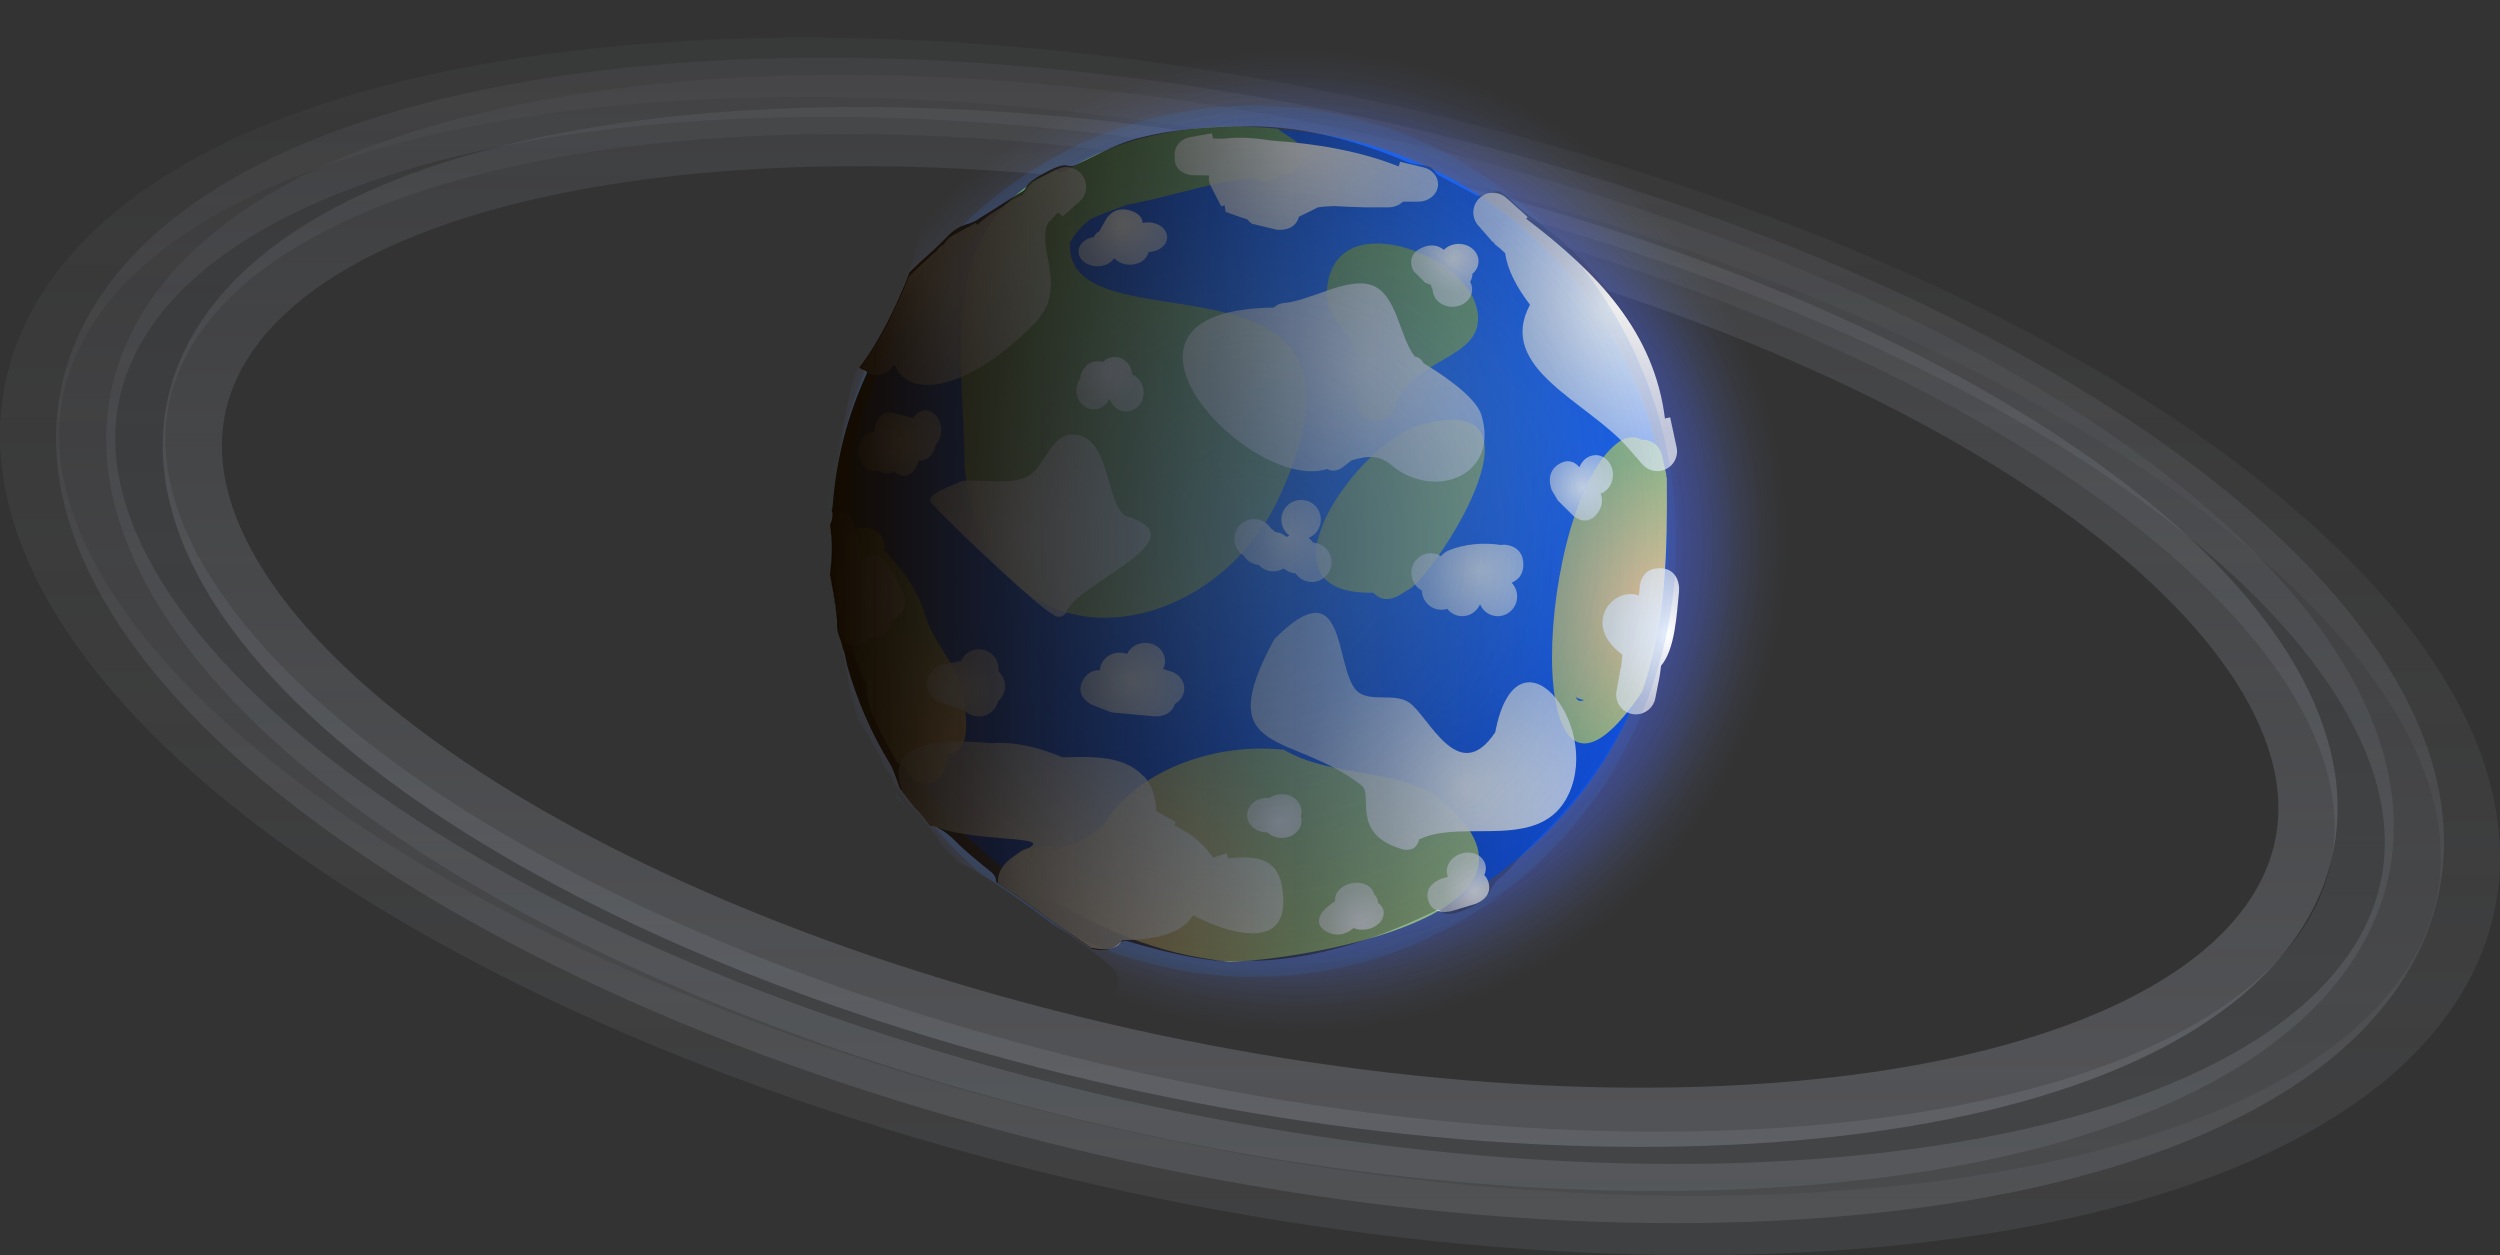 <svg version="1.1" xmlns="http://www.w3.org/2000/svg" xmlns:xlink="http://www.w3.org/1999/xlink" width="31.675" height="15.903" viewBox="0,0,31.675,15.903"><rect x="0" y="0" width="31.675" height="15.903" fill="#333333" stroke="none"/><defs><linearGradient x1="270" y1="174.467" x2="270" y2="187.858" gradientUnits="userSpaceOnUse" id="color-1"><stop offset="0" stop-color="#727982" stop-opacity="0.102"/><stop offset="1" stop-color="#71777f" stop-opacity="0.251"/></linearGradient><linearGradient x1="270.002" y1="174.874" x2="270.002" y2="187.3" gradientUnits="userSpaceOnUse" id="color-2"><stop offset="0" stop-color="#aab1bf" stop-opacity="0.102"/><stop offset="1" stop-color="#b0b3bf" stop-opacity="0.251"/></linearGradient><linearGradient x1="270" y1="174.248" x2="270" y2="188.266" gradientUnits="userSpaceOnUse" id="color-3"><stop offset="0" stop-color="#8d8d99" stop-opacity="0.102"/><stop offset="1" stop-color="#8d9299" stop-opacity="0.251"/></linearGradient><linearGradient x1="270" y1="173.994" x2="270" y2="188.671" gradientUnits="userSpaceOnUse" id="color-4"><stop offset="0" stop-color="#66676b" stop-opacity="0.102"/><stop offset="1" stop-color="#65676b" stop-opacity="0.251"/></linearGradient><radialGradient cx="270.585" cy="180" r="6.221" gradientUnits="userSpaceOnUse" id="color-5"><stop offset="0" stop-color="#7d94ff"/><stop offset="1" stop-color="#7d94ff" stop-opacity="0"/></radialGradient><radialGradient cx="270.585" cy="180" r="6.221" gradientUnits="userSpaceOnUse" id="color-6"><stop offset="0" stop-color="#7d94ff"/><stop offset="1" stop-color="#7d94ff" stop-opacity="0"/></radialGradient><radialGradient cx="270.585" cy="180" r="6.221" gradientUnits="userSpaceOnUse" id="color-7"><stop offset="0" stop-color="#7d94ff"/><stop offset="1" stop-color="#7d94ff" stop-opacity="0"/></radialGradient><radialGradient cx="270.585" cy="180" r="6.221" gradientUnits="userSpaceOnUse" id="color-8"><stop offset="0" stop-color="#7d94ff"/><stop offset="1" stop-color="#7d94ff" stop-opacity="0"/></radialGradient><radialGradient cx="270.592" cy="180.013" r="5.899" gradientUnits="userSpaceOnUse" id="color-9"><stop offset="0" stop-color="#3662ff"/><stop offset="1" stop-color="#3662ff" stop-opacity="0"/></radialGradient><radialGradient cx="270.592" cy="180.013" r="5.899" gradientUnits="userSpaceOnUse" id="color-10"><stop offset="0" stop-color="#3662ff"/><stop offset="1" stop-color="#3662ff" stop-opacity="0"/></radialGradient><radialGradient cx="270.606" cy="180.013" r="5.582" gradientUnits="userSpaceOnUse" id="color-11"><stop offset="0" stop-color="#3644ff"/><stop offset="1" stop-color="#3644ff" stop-opacity="0"/></radialGradient><radialGradient cx="271.436" cy="178.139" r="5.223" gradientUnits="userSpaceOnUse" id="color-12"><stop offset="0" stop-color="#2a78ff"/><stop offset="1" stop-color="#094be6"/></radialGradient><linearGradient x1="268.526" y1="174.745" x2="268.526" y2="180.969" gradientUnits="userSpaceOnUse" id="color-13"><stop offset="0" stop-color="#69a068"/><stop offset="1" stop-color="#9dbe7c"/></linearGradient><linearGradient x1="271.932" y1="176.228" x2="271.932" y2="178.474" gradientUnits="userSpaceOnUse" id="color-14"><stop offset="0" stop-color="#76a86d"/><stop offset="1" stop-color="#87b274"/></linearGradient><radialGradient cx="267.691" cy="184.564" r="2.959" gradientUnits="userSpaceOnUse" id="color-15"><stop offset="0" stop-color="#ffc98c"/><stop offset="1" stop-color="#9dbe7c"/></radialGradient><radialGradient cx="266.234" cy="182.421" r="1.623" gradientUnits="userSpaceOnUse" id="color-16"><stop offset="0" stop-color="#ffc98c"/><stop offset="1" stop-color="#9dbe7c"/></radialGradient><radialGradient cx="275.146" cy="180.879" r="1.94" gradientUnits="userSpaceOnUse" id="color-17"><stop offset="0" stop-color="#ffc98c"/><stop offset="1" stop-color="#9dbe7c"/></radialGradient><radialGradient cx="267.024" cy="179.943" r="1.4" gradientUnits="userSpaceOnUse" id="color-18"><stop offset="0" stop-color="#ffffff"/><stop offset="1" stop-color="#ffffff" stop-opacity="0.678"/></radialGradient><radialGradient cx="272.727" cy="183.105" r="2.062" gradientUnits="userSpaceOnUse" id="color-19"><stop offset="0" stop-color="#ffffff"/><stop offset="1" stop-color="#ffffff" stop-opacity="0.678"/></radialGradient><radialGradient cx="271.402" cy="177.835" r="1.912" gradientUnits="userSpaceOnUse" id="color-20"><stop offset="0" stop-color="#ffffff"/><stop offset="1" stop-color="#ffffff" stop-opacity="0.678"/></radialGradient><radialGradient cx="274.564" cy="177.024" r="1.764" gradientUnits="userSpaceOnUse" id="color-21"><stop offset="0" stop-color="#ffffff"/><stop offset="1" stop-color="#ffffff" stop-opacity="0.678"/></radialGradient><radialGradient cx="265.808" cy="176.645" r="1.453" gradientUnits="userSpaceOnUse" id="color-22"><stop offset="0" stop-color="#ffffff"/><stop offset="1" stop-color="#ffffff" stop-opacity="0.678"/></radialGradient><radialGradient cx="270.591" cy="175.024" r="1.669" gradientUnits="userSpaceOnUse" id="color-23"><stop offset="0" stop-color="#ffffff"/><stop offset="1" stop-color="#ffffff" stop-opacity="0.678"/></radialGradient><radialGradient cx="267.267" cy="184.267" r="2.437" gradientUnits="userSpaceOnUse" id="color-24"><stop offset="0" stop-color="#ffffff"/><stop offset="1" stop-color="#ffffff" stop-opacity="0.678"/></radialGradient><radialGradient cx="267.267" cy="184.267" r="2.437" gradientUnits="userSpaceOnUse" id="color-25"><stop offset="0" stop-color="#ffffff"/><stop offset="1" stop-color="#ffffff" stop-opacity="0.678"/></radialGradient><radialGradient cx="267.267" cy="184.267" r="2.437" gradientUnits="userSpaceOnUse" id="color-26"><stop offset="0" stop-color="#ffffff"/><stop offset="1" stop-color="#ffffff" stop-opacity="0.678"/></radialGradient><radialGradient cx="264.727" cy="180.618" r="0.86" gradientUnits="userSpaceOnUse" id="color-27"><stop offset="0" stop-color="#ffffff"/><stop offset="1" stop-color="#ffffff" stop-opacity="0.678"/></radialGradient><radialGradient cx="270.456" cy="179.943" r="0.615" gradientUnits="userSpaceOnUse" id="color-28"><stop offset="0" stop-color="#ffffff"/><stop offset="1" stop-color="#ffffff" stop-opacity="0.678"/></radialGradient><radialGradient cx="272.889" cy="180.375" r="0.709" gradientUnits="userSpaceOnUse" id="color-29"><stop offset="0" stop-color="#ffffff"/><stop offset="1" stop-color="#ffffff" stop-opacity="0.678"/></radialGradient><radialGradient cx="274.199" cy="179.324" r="0.415" gradientUnits="userSpaceOnUse" id="color-30"><stop offset="0" stop-color="#ffffff"/><stop offset="1" stop-color="#ffffff" stop-opacity="0.678"/></radialGradient><radialGradient cx="268.186" cy="177.862" r="0.426" gradientUnits="userSpaceOnUse" id="color-31"><stop offset="0" stop-color="#ffffff"/><stop offset="1" stop-color="#ffffff" stop-opacity="0.678"/></radialGradient><radialGradient cx="268.375" cy="175.997" r="0.561" gradientUnits="userSpaceOnUse" id="color-32"><stop offset="0" stop-color="#ffffff"/><stop offset="1" stop-color="#ffffff" stop-opacity="0.678"/></radialGradient><radialGradient cx="272.564" cy="176.429" r="0.426" gradientUnits="userSpaceOnUse" id="color-33"><stop offset="0" stop-color="#ffffff"/><stop offset="1" stop-color="#ffffff" stop-opacity="0.678"/></radialGradient><radialGradient cx="265.564" cy="178.756" r="0.52" gradientUnits="userSpaceOnUse" id="color-34"><stop offset="0" stop-color="#ffffff"/><stop offset="1" stop-color="#ffffff" stop-opacity="0.678"/></radialGradient><radialGradient cx="268.508" cy="181.753" r="0.658" gradientUnits="userSpaceOnUse" id="color-35"><stop offset="0" stop-color="#ffffff"/><stop offset="1" stop-color="#ffffff" stop-opacity="0.678"/></radialGradient><radialGradient cx="266.24" cy="181.889" r="0.493" gradientUnits="userSpaceOnUse" id="color-36"><stop offset="0" stop-color="#ffffff"/><stop offset="1" stop-color="#ffffff" stop-opacity="0.678"/></radialGradient><radialGradient cx="270.348" cy="183.564" r="0.345" gradientUnits="userSpaceOnUse" id="color-37"><stop offset="0" stop-color="#ffffff"/><stop offset="1" stop-color="#ffffff" stop-opacity="0.678"/></radialGradient><radialGradient cx="271.375" cy="184.835" r="0.41" gradientUnits="userSpaceOnUse" id="color-38"><stop offset="0" stop-color="#ffffff"/><stop offset="1" stop-color="#ffffff" stop-opacity="0.678"/></radialGradient><radialGradient cx="272.835" cy="184.429" r="0.392" gradientUnits="userSpaceOnUse" id="color-39"><stop offset="0" stop-color="#ffffff"/><stop offset="1" stop-color="#ffffff" stop-opacity="0.678"/></radialGradient><radialGradient cx="275.267" cy="181.186" r="0.926" gradientUnits="userSpaceOnUse" id="color-40"><stop offset="0" stop-color="#ffffff"/><stop offset="1" stop-color="#ffffff" stop-opacity="0.678"/></radialGradient><radialGradient cx="270.045" cy="180" r="5.353" gradientUnits="userSpaceOnUse" id="color-41"><stop offset="0" stop-color="#5b92f1" stop-opacity="0.38"/><stop offset="1" stop-color="#337be0" stop-opacity="0.129"/></radialGradient><radialGradient cx="270.045" cy="180" r="5.482" gradientUnits="userSpaceOnUse" id="color-42"><stop offset="0" stop-color="#3894ff" stop-opacity="0.282"/><stop offset="1" stop-color="#3894ff" stop-opacity="0"/></radialGradient><radialGradient cx="270.045" cy="180" r="5.482" gradientUnits="userSpaceOnUse" id="color-43"><stop offset="0" stop-color="#3894ff" stop-opacity="0.282"/><stop offset="1" stop-color="#3894ff" stop-opacity="0"/></radialGradient><radialGradient cx="270.045" cy="180" r="5.482" gradientUnits="userSpaceOnUse" id="color-44"><stop offset="0" stop-color="#3894ff" stop-opacity="0.282"/><stop offset="1" stop-color="#3894ff" stop-opacity="0"/></radialGradient><radialGradient cx="270.045" cy="180" r="5.482" gradientUnits="userSpaceOnUse" id="color-45"><stop offset="0" stop-color="#3894ff" stop-opacity="0.282"/><stop offset="1" stop-color="#3894ff" stop-opacity="0"/></radialGradient><linearGradient x1="264.695" y1="179.985" x2="275.294" y2="179.985" gradientUnits="userSpaceOnUse" id="color-46"><stop offset="0" stop-color="#130a00"/><stop offset="1" stop-color="#130a00" stop-opacity="0"/></linearGradient></defs><g transform="translate(-254.162,-173.143)"><g data-paper-data="{&quot;isPaintingLayer&quot;:true}" fill-rule="nonzero" stroke-linecap="butt" stroke-linejoin="miter" stroke-miterlimit="10" stroke-dasharray="" stroke-dashoffset="0" style="mix-blend-mode: normal"><path d="M256.316,177.256c1.91,-3.003 9.585,-3.689 17.142,-1.531c7.557,2.157 12.135,6.34 10.225,9.343c-1.91,3.003 -9.585,3.689 -17.142,1.531c-7.557,-2.157 -12.135,-6.34 -10.225,-9.343z" data-paper-data="{&quot;index&quot;:null}" fill="none" stroke="url(#color-1)" stroke-width="0.75"/><path d="M257.007,177.448c1.806,-2.781 9.088,-3.406 16.265,-1.397c7.177,2.009 11.53,5.893 9.724,8.674c-1.806,2.781 -9.088,3.406 -16.265,1.397c-7.177,-2.009 -11.53,-5.893 -9.724,-8.674z" data-paper-data="{&quot;index&quot;:null}" fill="none" stroke="url(#color-2)" stroke-width="0.75"/><path d="M255.702,177.172c1.998,-3.145 10.02,-3.865 17.916,-1.609c7.897,2.256 12.679,6.634 10.68,9.779c-1.998,3.145 -10.02,3.865 -17.916,1.609c-7.897,-2.256 -12.679,-6.634 -10.68,-9.779z" data-paper-data="{&quot;index&quot;:null}" fill="none" stroke="url(#color-3)" stroke-width="0.75"/><path d="M255.014,177.059c2.096,-3.294 10.505,-4.051 18.781,-1.691c8.276,2.36 13.287,6.944 11.19,10.238c-2.096,3.294 -10.505,4.051 -18.781,1.691c-8.276,-2.36 -13.287,-6.944 -11.19,-10.238z" data-paper-data="{&quot;index&quot;:null}" fill="none" stroke="url(#color-4)" stroke-width="0.75"/><g stroke="none" stroke-width="0.5"><path d="M270.585,186.857c-1.654,0 -3.075,-0.712 -4.103,-1.873c0.001,0 0.001,0 0.002,0c0.017,0 0.033,-0.002 0.049,-0.005c0.009,0.005 0.018,0.009 0.028,0.014c0.223,0.267 0.711,0.497 1.115,0.605c0.044,0.041 0.102,0.066 0.167,0.067c0.033,0.099 0.127,0.17 0.237,0.17c0.138,0 0.25,-0.112 0.25,-0.25c0,-0.079 -0.037,-0.15 -0.094,-0.195c-0.007,-0.009 -0.015,-0.019 -0.023,-0.028l-0.011,-0.001c-0.071,-0.078 -0.346,-0.282 -0.655,-0.476c-0.385,-0.29 -0.924,-0.681 -1.224,-0.804c-0.067,-0.071 -0.138,-0.138 -0.201,-0.198c-0.014,-0.013 -0.027,-0.025 -0.04,-0.037c-0.005,-0.012 -0.011,-0.026 -0.019,-0.04c-0.015,-0.047 -0.044,-0.087 -0.081,-0.118c-0.006,-0.007 -0.012,-0.014 -0.018,-0.022c-0.01,-0.017 -0.021,-0.032 -0.034,-0.046c-0.017,-0.024 -0.037,-0.048 -0.059,-0.073c0.024,0.014 -0.042,-0.06 -0.143,-0.167c-0.03,-0.038 -0.059,-0.073 -0.086,-0.107c-0.055,-0.073 -0.105,-0.14 -0.151,-0.2c-0.007,-0.057 -0.033,-0.109 -0.072,-0.148v0l-0.002,-0.002c-0.016,-0.021 -0.031,-0.042 -0.046,-0.062c-0.092,-0.2 -0.215,-0.429 -0.345,-0.61c-0.033,-0.117 -0.063,-0.236 -0.091,-0.356c-0.054,-0.305 -0.085,-0.453 -0.098,-0.496c-0.075,-0.452 -0.114,-0.921 -0.114,-1.401c0,-0.743 0.093,-1.459 0.27,-2.129c0.387,-0.455 0.829,-1.53 0.803,-1.773c0.036,-0.105 0.063,-0.197 0.077,-0.27c1.035,-1.633 2.701,-2.685 4.712,-2.685c3.436,0 6.221,3.07 6.221,6.857c0,3.787 -2.785,6.857 -6.221,6.857z" data-paper-data="{&quot;index&quot;:null}" fill="url(#color-5)"/><path d="" data-paper-data="{&quot;index&quot;:null}" fill="url(#color-6)"/><path d="M265.523,183.196c0.036,0.046 0.072,0.093 0.107,0.137c-0.035,-0.025 -0.072,-0.049 -0.109,-0.07v-0.011c-0,-0.002 -0.001,-0.004 -0.001,-0.006c-0.003,-0.026 -0.01,-0.051 -0.02,-0.074c0.008,0.008 0.015,0.016 0.023,0.024z" data-paper-data="{&quot;index&quot;:null}" fill="url(#color-7)"/><path d="" data-paper-data="{&quot;index&quot;:null}" fill="url(#color-8)"/><path d="M270.592,186.516c-0.96,0 -1.844,-0.253 -2.613,-0.702c0.031,0.013 0.065,0.021 0.1,0.021c0.138,0 0.25,-0.112 0.25,-0.25c0,-0.079 -0.037,-0.15 -0.094,-0.195c-0.007,-0.009 -0.015,-0.019 -0.023,-0.028l-0.011,-0.001c-0.071,-0.078 -0.346,-0.282 -0.655,-0.476c-0.385,-0.29 -0.924,-0.681 -1.224,-0.804c-0.067,-0.071 -0.138,-0.138 -0.201,-0.198c-0.014,-0.013 -0.027,-0.025 -0.04,-0.037c-0.005,-0.012 -0.011,-0.026 -0.019,-0.04c-0.015,-0.047 -0.044,-0.087 -0.081,-0.118c-0.006,-0.007 -0.012,-0.014 -0.018,-0.022c-0.01,-0.017 -0.021,-0.032 -0.034,-0.046c-0.017,-0.024 -0.037,-0.048 -0.059,-0.073c0.022,0.013 -0.034,-0.052 -0.125,-0.149c-0.506,-0.986 -0.789,-2.145 -0.789,-3.386c0,-3.591 2.378,-6.502 5.636,-6.502c3.258,0 5.899,2.911 5.899,6.502c0,3.591 -2.641,6.502 -5.899,6.502z" data-paper-data="{&quot;index&quot;:null}" fill="url(#color-9)"/><path d="M267.927,185.784c-0.106,-0.064 -0.21,-0.131 -0.312,-0.202c0.02,0.006 0.04,0.012 0.06,0.017c0.044,0.041 0.102,0.066 0.167,0.067c0.016,0.048 0.046,0.089 0.085,0.119z" data-paper-data="{&quot;index&quot;:null}" fill="url(#color-10)"/><path d="M270.606,186.167c-0.825,0 -1.594,-0.197 -2.278,-0.551c0.001,-0.01 0.002,-0.02 0.002,-0.03c0,-0.079 -0.037,-0.15 -0.094,-0.195c-0.007,-0.009 -0.015,-0.019 -0.023,-0.028l-0.011,-0.001c-0.071,-0.078 -0.346,-0.282 -0.655,-0.476c-0.26,-0.196 -0.59,-0.437 -0.869,-0.612c-0.916,-1.106 -1.462,-2.606 -1.462,-4.259c0,-3.398 2.308,-6.153 5.391,-6.153c3.083,0 5.582,2.755 5.582,6.153c0,3.398 -2.499,6.153 -5.582,6.153z" data-paper-data="{&quot;index&quot;:null}" fill="url(#color-11)"/></g><path d="M270.061,185.223c-2.885,0 -5.223,-2.339 -5.223,-5.223c0,-2.885 2.339,-5.223 5.223,-5.223c2.885,0 5.223,2.339 5.223,5.223c0,2.885 -2.339,5.223 -5.223,5.223z" data-paper-data="{&quot;index&quot;:null}" fill="url(#color-12)" stroke="none" stroke-width="0.5"/><path d="M270.581,175.285c-0.076,0.076 -0.153,0.087 -0.215,0.074c-0.118,0.151 -0.302,0.059 -0.302,0.059l0.027,-0.004c-0.328,-0.042 -1.083,0.222 -1.65,0.323c-0.149,0.054 -0.302,0.111 -0.459,0.179c-0.104,0.08 -0.194,0.178 -0.263,0.298c-0.09,1.446 4.27,-0.211 2.628,3.277c-0.914,1.873 -3.665,2.212 -3.964,-0.426c0.003,-1.223 -0.347,-2.75 0.789,-3.559c0.025,-0.034 0.058,-0.062 0.096,-0.08l0.281,-0.14l0.022,0.044l-0.001,-0.006c0.03,-0.005 0.061,-0.009 0.092,-0.012c0.762,-0.49 1.786,-0.635 2.683,-0.537l0.235,0.157c0,0 0.177,0.177 0,0.354z" fill="url(#color-13)" stroke="none" stroke-width="0.5"/><path d="M271.543,178.464c-0.189,-0.047 -0.194,-0.204 -0.187,-0.272c-0.089,-0.096 -0.051,-0.236 -0.051,-0.236c0.185,-0.673 -0.417,-0.617 -0.321,-1.221c0.152,-0.964 1.707,-0.375 1.883,0.287c0.175,0.659 -0.728,0.62 -1.011,1.197l-0.01,0.063c0,0 -0.061,0.243 -0.303,0.182z" fill="url(#color-14)" stroke="none" stroke-width="0.5"/><path d="M271.565,180.653c-1.591,0.036 -0.196,-1.903 0.583,-2.123c1.717,-0.487 0.286,1.749 -0.105,2.061l-0.168,0.103c0,0 -0.181,0.109 -0.31,-0.04z" fill="#9dbe7c" stroke="none" stroke-width="0.5"/><path d="M268.123,183.636c0.315,-0.605 1.257,-1.1 2.306,-0.994c0.587,0.352 1.496,0.243 1.956,0.61c1.848,1.472 -1.8,2.069 -2.652,2.076c-0.952,-0.104 -1.564,-0.399 -2.387,-0.856l-0.22,-0.11c-0.085,-0.04 -0.143,-0.126 -0.143,-0.226c0,-0.131 0.1,-0.238 0.228,-0.249l0.283,-0.028l0.006,0.063c0.172,-0.051 0.343,-0.108 0.477,-0.193c0.025,-0.032 0.049,-0.049 0.049,-0.049l0.011,0.007c0.028,-0.022 0.053,-0.045 0.076,-0.07zM268.031,184.273c0.004,0.002 0.008,0.004 0.012,0.006c-0.001,-0.004 -0.002,-0.007 -0.003,-0.011c-0.003,0.002 -0.006,0.003 -0.009,0.004z" fill="url(#color-15)" stroke="none" stroke-width="0.5"/><path d="M264.882,180c0,0 0.079,-0.237 0.316,-0.158c0.175,0.058 0.178,0.202 0.167,0.274c0.011,0.009 0.021,0.019 0.03,0.03l0.17,0.199c0.134,0.161 0.238,0.35 0.307,0.547c0.109,0.415 0.416,0.639 0.493,1.06c0.099,0.543 -0.005,0.756 -0.199,0.747c0.014,0.048 0.011,0.107 -0.024,0.177c-0.005,0.011 -0.011,0.021 -0.017,0.03c-0.035,0.096 -0.127,0.165 -0.235,0.165c-0.112,0 -0.208,-0.074 -0.239,-0.176l-0.005,-0.016l-0.117,-0.079c-0.149,-0.27 -0.417,-0.682 -0.388,-0.99c-0.018,-0.036 -0.037,-0.071 -0.056,-0.103l-0.001,0.001l-0.003,-0.008c-0.006,-0.01 -0.011,-0.019 -0.017,-0.028l0.001,-0.015l-0.006,-0.015l-0.007,0.002l-0.084,-0.252c-0.009,-0.026 -0.015,-0.055 -0.015,-0.085c0,-0.022 0.003,-0.043 0.008,-0.063c-0.147,-0.412 -0.203,-0.854 -0.081,-1.244z" fill="url(#color-16)" stroke="none" stroke-width="0.5"/><path d="M275.281,179.194c0.005,0.94 -0.004,1.812 -0.31,2.708c-1.605,2.407 -1.358,-2.486 -0.271,-3.178c0,0 0.137,-0.086 0.26,-0.009c0.005,-0 0.01,-0 0.016,-0c0.121,0 0.222,0.086 0.245,0.201l0.056,0.252l-0.008,0.002zM274.127,181.975c0.02,0.047 0.054,0.062 0.105,0.037c-0.038,-0.004 -0.074,-0.017 -0.105,-0.037z" fill="url(#color-17)" stroke="none" stroke-width="0.5"/><g stroke="none" stroke-width="0.5"><path d="M267.545,180.951c-0.022,-0.007 -0.039,-0.017 -0.05,-0.028c-0.184,-0.084 -1.568,-1.397 -1.553,-1.443c0.036,-0.117 0.315,-0.194 0.414,-0.245c0.234,-0.018 0.599,0.052 0.814,-0.049c0.222,-0.104 0.296,-0.537 0.58,-0.539c0.503,-0.003 0.413,0.955 0.701,1.042c0.904,0.282 -0.575,0.814 -0.769,1.185l0.001,0.003c0,0 -0.032,0.106 -0.138,0.075z" fill="url(#color-18)"/><path d="M272.141,183.779c-0.001,0.005 -0.002,0.011 -0.004,0.016c-0.043,0.154 -0.197,0.111 -0.197,0.111c-0.678,-0.19 -0.372,-0.69 -0.527,-0.811c-0.888,-0.695 -1.927,-0.345 -1.105,-1.855c0.931,-0.935 0.755,0.373 1.045,0.656c0.157,0.153 0.467,0.02 0.658,0.145c0.251,0.164 0.626,1.086 1.096,0.379c0.271,-1.425 1.347,-0.12 0.932,0.781c-0.347,0.752 -1.344,0.305 -1.897,0.578z" fill="url(#color-19)"/><path d="M270.419,176.984c0.348,-0.029 0.795,-0.325 1.105,-0.233c0.339,0.1 0.361,0.65 0.563,0.909l0.046,0.014c0,0 0.043,0.026 0.069,0.073c0.377,0.228 0.674,0.469 0.73,0.656c0.227,0.765 -0.572,1.067 -1.107,0.661c-0.167,-0.157 -0.318,-0.154 -0.536,-0.09l-0.123,0.095c0,0 -0.096,0.072 -0.187,0.016c-0.981,0.312 -3.179,-2.018 -0.677,-2.045c0.047,-0.05 0.118,-0.056 0.118,-0.056z" fill="url(#color-20)"/><path d="M275.256,178.445l0.067,-0.014l0.08,0.373c0.004,0.018 0.007,0.038 0.007,0.058c0,0.138 -0.112,0.25 -0.25,0.25c-0.076,0 -0.143,-0.033 -0.189,-0.086l-0.188,-0.215c-0.51,-0.583 -1.668,-1.001 -1.236,-1.807c-0.162,-0.213 -0.283,-0.43 -0.315,-0.654c-0.045,-0.044 -0.09,-0.082 -0.134,-0.115l-0.009,-0.027l-0.009,0.008l-0.188,-0.215c-0.039,-0.044 -0.063,-0.102 -0.063,-0.166c0,-0.138 0.112,-0.25 0.25,-0.25c0.065,0 0.124,0.025 0.168,0.065l0.27,0.243l-0.019,0.021c0.925,0.702 1.623,1.444 1.759,2.533z" fill="url(#color-21)"/><path d="M266.018,176.336c0.007,-0.01 0.014,-0.02 0.022,-0.029c0,0 0.032,-0.043 0.087,-0.074c0.024,-0.045 0.061,-0.082 0.106,-0.106l0.293,-0.16l0.015,0.027c0.076,-0.068 0.157,-0.131 0.244,-0.183l0.069,-0.043c0.091,-0.067 0.181,-0.122 0.267,-0.155c0.035,-0.057 0.081,-0.115 0.141,-0.174l0.036,-0.004l-0.007,-0.013l0.266,-0.133c0.035,-0.018 0.074,-0.029 0.116,-0.029c0.138,0 0.25,0.112 0.25,0.25c0,0.076 -0.033,0.143 -0.086,0.189l-0.215,0.188l-0.044,-0.05l-0.028,0.014c-0.035,0.04 -0.072,0.079 -0.109,0.116c-0.16,0.31 0.265,0.822 -0.161,1.262c-0.846,0.873 -1.628,0.986 -1.785,0.525l-0.017,0.026c-0.045,0.069 -0.122,0.115 -0.21,0.115c-0.081,0 -0.154,-0.039 -0.199,-0.099c0.224,-0.289 0.459,-0.762 0.606,-1.145c0.091,-0.094 0.196,-0.191 0.319,-0.3z" fill="url(#color-22)"/><path d="M269.294,175.365c0,0 -0.25,0 -0.25,-0.221c0,-0.009 0,-0.018 0.001,-0.026c-0.001,-0.007 -0.001,-0.014 -0.001,-0.022c0,-0.109 0.089,-0.199 0.206,-0.217l0.266,-0.047l0.014,0.063l0.051,0.004c0.028,0 0.056,0 0.084,0.001c0.2,-0.025 0.395,-0.009 0.609,0.024c0.554,0.038 1.115,0.13 1.609,0.328l0.018,-0.059l0.292,0.07c0.109,0.024 0.189,0.111 0.189,0.214c0,0.122 -0.112,0.221 -0.25,0.221h-0.194c-0.046,0.044 -0.111,0.072 -0.184,0.072h-0.297c-0.129,-0.003 -0.262,-0.008 -0.396,-0.016c-0.064,0.002 -0.134,0.006 -0.208,0.018c-0.011,0.008 -0.023,0.014 -0.035,0.02l-0.199,0.097c-0.048,0.194 -0.278,0.165 -0.278,0.165l-0.318,-0.076c-0.021,-0.016 -0.041,-0.035 -0.059,-0.056c-0.101,-0.031 -0.198,-0.068 -0.273,-0.094l-0.014,-0.085l-0.041,0.016l-0.133,-0.258c-0.016,-0.029 -0.025,-0.061 -0.025,-0.096c0,-0.013 0.001,-0.026 0.004,-0.038c-0.071,-0.003 -0.133,-0.004 -0.186,-0.004z" fill="url(#color-23)"/><path d="M268.655,182.978c0.121,0.13 0.147,0.286 0.159,0.442c0.003,0.002 0.006,0.003 0.008,0.005l0.237,0.133l-0.018,0.041c0.04,0.019 0.077,0.041 0.114,0.067c0.142,0.071 0.273,0.193 0.373,0.339l0.009,0.004l0.166,-0.056l0.018,0.066c0.315,-0.034 0.614,-0.021 0.68,0.338c0.169,0.913 -0.728,0.59 -1.123,0.383c-0.112,0.191 -0.391,0.314 -0.896,0.314c-0.056,0.1 -0.171,0.112 -0.171,0.112c-0.062,0.007 -0.14,0.001 -0.228,-0.016c-0.115,-0.084 -0.259,-0.182 -0.411,-0.277c-0.228,-0.172 -0.51,-0.379 -0.765,-0.545c-0.012,-0.15 0.088,-0.299 0.363,-0.428c0.393,-0.183 -0.704,-0.07 -1.23,-0.309c-0.014,-0.018 -0.029,-0.036 -0.045,-0.054c0.024,0.013 -0.042,-0.06 -0.143,-0.167c-0.03,-0.038 -0.059,-0.073 -0.086,-0.107c-0.027,-0.036 -0.053,-0.07 -0.078,-0.103c-0.256,-0.695 0.679,-0.643 1.129,-0.6c0.28,-0.025 0.595,0.046 0.907,0.178c0.373,-0.009 0.778,-0.028 1.029,0.242z" fill="url(#color-24)"/><path d="" fill="url(#color-25)"/><path d="" fill="url(#color-26)"/><path d="M264.792,181.078c0,-0.042 0.009,-0.081 0.024,-0.115c-0.023,-0.02 -0.041,-0.044 -0.053,-0.062c-0.019,-0.171 -0.058,-0.361 -0.079,-0.47c0.029,-0.205 0.034,-0.429 0.001,-0.632c0.02,-0.036 0.031,-0.077 0.031,-0.12c0,-0.019 -0.002,-0.038 -0.006,-0.055c0.202,-0.074 0.27,0.16 0.27,0.16c0.045,0.159 0.072,0.31 0.091,0.464c0.006,-0.006 0.012,-0.012 0.019,-0.018c0.174,-0.15 0.304,0.05 0.304,0.05l0.081,0.126c0.039,0.072 0.078,0.144 0.117,0.216c0,0 0.115,0.212 -0.069,0.344c-0.022,0.016 -0.044,0.027 -0.064,0.034c-0.013,0.124 -0.104,0.22 -0.216,0.22c-0.018,0 -0.035,-0.002 -0.052,-0.007c-0.039,0.069 -0.106,0.115 -0.183,0.115c-0.12,0 -0.217,-0.112 -0.217,-0.25z" fill="url(#color-27)"/><path d="M270.294,180.382c-0.073,0 -0.14,-0.032 -0.185,-0.082c-0.08,-0.007 -0.149,-0.052 -0.19,-0.117c-0.071,-0.044 -0.118,-0.123 -0.118,-0.213c0,-0.138 0.112,-0.25 0.25,-0.25c0.09,0 0.169,0.047 0.213,0.118c0.02,0.012 0.038,0.027 0.054,0.045c0.055,0.005 0.105,0.028 0.144,0.063c0.011,-0.007 0.023,-0.013 0.036,-0.018c-0.061,-0.046 -0.101,-0.119 -0.101,-0.201c0,-0.138 0.112,-0.25 0.25,-0.25c0.138,0 0.25,0.112 0.25,0.25c0,0.105 -0.064,0.194 -0.155,0.231c0.022,0.017 0.042,0.037 0.058,0.06c0.13,0.009 0.233,0.117 0.233,0.249c0,0.138 -0.112,0.25 -0.25,0.25c-0.086,0 -0.161,-0.043 -0.206,-0.109c-0.057,-0.004 -0.109,-0.027 -0.15,-0.063c-0.038,0.023 -0.083,0.037 -0.131,0.037z" fill="url(#color-28)"/><path d="M272.422,180.868c-0.134,0 -0.242,-0.109 -0.245,-0.244c-0.079,-0.042 -0.133,-0.125 -0.133,-0.222c0,-0.138 0.11,-0.25 0.245,-0.25c0.047,0 0.091,0.013 0.128,0.037c0.042,-0.047 0.091,-0.069 0.091,-0.069c0.209,-0.087 0.451,-0.106 0.674,-0.072l0.036,-0.004c0,0 0.245,0 0.245,0.25c0,0.143 -0.081,0.205 -0.149,0.231c0.043,0.045 0.07,0.107 0.07,0.175c0,0.138 -0.11,0.25 -0.245,0.25c-0.101,0 -0.188,-0.062 -0.225,-0.151c-0.038,0.089 -0.124,0.151 -0.225,0.151c-0.077,0 -0.146,-0.036 -0.191,-0.093c-0.023,0.008 -0.049,0.012 -0.074,0.012z" fill="url(#color-29)"/><path d="M274.378,178.909c0.122,0 0.22,0.112 0.22,0.25c0,0.112 -0.065,0.207 -0.155,0.239c0.024,0.065 0.031,0.155 -0.043,0.25c-0.145,0.188 -0.311,0.024 -0.311,0.024c-0.063,-0.063 -0.127,-0.126 -0.19,-0.189l-0.076,-0.13c0,0 -0.098,-0.224 0.098,-0.335c0.122,-0.069 0.206,-0.01 0.253,0.045c0.033,-0.09 0.112,-0.153 0.203,-0.153z" fill="url(#color-30)"/><path d="M268.286,177.666c0.117,0 0.213,0.098 0.221,0.223c0.084,0.034 0.144,0.122 0.144,0.226c0,0.133 -0.099,0.241 -0.222,0.241c-0.096,0 -0.178,-0.067 -0.209,-0.16c-0.036,0.079 -0.112,0.134 -0.199,0.134c-0.123,0 -0.222,-0.108 -0.222,-0.241c0,-0.057 0.018,-0.109 0.049,-0.15c0.01,-0.123 0.105,-0.22 0.221,-0.22c0.023,0 0.045,0.004 0.066,0.011c0.039,-0.039 0.092,-0.063 0.15,-0.063z" fill="url(#color-31)"/><path d="M268.711,175.961c0.132,0 0.238,0.084 0.238,0.187c0,0.102 -0.104,0.185 -0.234,0.187c-0.016,0.091 -0.116,0.162 -0.236,0.162c-0.083,0 -0.156,-0.033 -0.199,-0.084c-0.039,0.062 -0.12,0.104 -0.214,0.104c-0.132,0 -0.239,-0.084 -0.239,-0.187c0,-0.091 0.083,-0.167 0.193,-0.184c0.022,-0.042 0.057,-0.07 0.057,-0.07l0.002,0.016c0.034,-0.061 0.069,-0.121 0.103,-0.182c0,0 0.097,-0.171 0.315,-0.095c0.11,0.038 0.14,0.101 0.142,0.154c0.022,-0.005 0.046,-0.008 0.07,-0.008z" fill="url(#color-32)"/><path d="M272.645,176.233c0.138,0 0.25,0.099 0.25,0.22c0,0.062 -0.029,0.119 -0.077,0.159c-0,0.029 -0.008,0.061 -0.026,0.097c-0.001,0.002 -0.002,0.004 -0.003,0.006c0.016,0.029 0.025,0.061 0.025,0.095c0,0.122 -0.112,0.22 -0.25,0.22c-0.136,0 -0.247,-0.096 -0.25,-0.216c-0.011,-0.019 -0.019,-0.039 -0.023,-0.061c-0.024,-0.009 -0.048,-0.019 -0.072,-0.028l-0.149,-0.15c0,0 -0.112,-0.197 0.112,-0.295c0.128,-0.056 0.219,-0.016 0.274,0.029c0.046,-0.047 0.114,-0.076 0.189,-0.076z" fill="url(#color-33)"/><path d="M265.393,179.139c-0.037,0 -0.071,-0.013 -0.101,-0.035c-0.016,0.005 -0.032,0.008 -0.049,0.008c-0.11,0 -0.198,-0.112 -0.198,-0.25c0,-0.136 0.086,-0.246 0.192,-0.25c0.001,-0.013 0.002,-0.028 0.005,-0.042c0.039,-0.245 0.234,-0.196 0.234,-0.196l0.211,0.053c0.014,0.003 0.028,0.009 0.042,0.016c0.036,-0.061 0.094,-0.101 0.159,-0.101c0.11,0 0.198,0.112 0.198,0.25c0,0.076 -0.027,0.144 -0.069,0.19c-0.02,0.112 -0.099,0.196 -0.194,0.196c-0.006,0 -0.012,-0 -0.018,-0.001c-0.007,0.033 -0.022,0.067 -0.046,0.103c-0.115,0.168 -0.246,0.059 -0.274,0.033c-0.027,0.018 -0.058,0.028 -0.091,0.028z" fill="url(#color-34)"/><path d="M268.348,181.412c0.033,0 0.065,0.006 0.094,0.017c0.038,-0.083 0.127,-0.141 0.231,-0.141c0.138,0 0.25,0.103 0.25,0.23c0,0.036 -0.009,0.07 -0.025,0.101c0.02,0.005 0.038,0.011 0.056,0.02c0.12,0.017 0.213,0.112 0.213,0.227c0,0.083 -0.048,0.155 -0.119,0.196c-0.052,0.177 -0.264,0.157 -0.264,0.157c-0.18,-0.017 -0.36,-0.033 -0.541,-0.05l-0.249,-0.098c0,0 -0.224,-0.103 -0.112,-0.309c0.058,-0.106 0.146,-0.13 0.217,-0.128c0.004,-0.124 0.115,-0.222 0.25,-0.222z" fill="url(#color-35)"/><path d="M266.564,182.22c-0.074,0 -0.14,-0.032 -0.186,-0.083c-0.033,-0.003 -0.055,-0.011 -0.055,-0.011l-0.238,-0.079c-0.102,-0.031 -0.176,-0.127 -0.176,-0.239c0,-0.123 0.089,-0.225 0.206,-0.246l0.221,-0.044c0.039,-0.088 0.127,-0.149 0.229,-0.149c0.138,0 0.25,0.112 0.25,0.25c0,0.01 -0.001,0.02 -0.002,0.03c0.051,0.046 0.083,0.112 0.083,0.186c0,0.076 -0.034,0.144 -0.087,0.19c-0.025,0.112 -0.125,0.196 -0.244,0.196z" fill="url(#color-36)"/><path d="M270.402,183.206c0.138,0 0.25,0.098 0.25,0.218c0,0.02 -0.003,0.04 -0.009,0.059c0.006,0.019 0.009,0.039 0.009,0.059c0,0.12 -0.112,0.218 -0.25,0.218c-0.073,0 -0.139,-0.027 -0.184,-0.071c-0.002,0 -0.003,0 -0.005,0c-0.138,0 -0.25,-0.098 -0.25,-0.218c0,-0.12 0.112,-0.218 0.25,-0.218c0.011,0 0.021,0.001 0.031,0.002c0.043,-0.031 0.098,-0.049 0.158,-0.049z" fill="url(#color-37)"/><path d="M271.692,184.686c0.018,0.104 -0.077,0.208 -0.213,0.232c-0.061,0.011 -0.12,0.004 -0.168,-0.017c-0.041,0.036 -0.172,0.134 -0.335,0.049c-0.198,-0.102 -0.047,-0.266 -0.047,-0.266l0.056,-0.055c0.031,-0.024 0.063,-0.047 0.094,-0.071c-0.014,-0.102 0.08,-0.202 0.214,-0.226c0.134,-0.024 0.257,0.039 0.279,0.14c0.038,0.037 0.051,0.075 0.05,0.109c0.037,0.026 0.063,0.062 0.071,0.105z" fill="url(#color-38)"/><path d="M272.501,184.235c-0.034,-0.114 0.045,-0.238 0.178,-0.278c0.132,-0.04 0.267,0.02 0.301,0.134c0.014,0.047 0.009,0.096 -0.012,0.14c0.022,0.022 0.041,0.051 0.053,0.091c0.062,0.206 -0.178,0.278 -0.178,0.278c-0.086,0.026 -0.198,0.06 -0.285,0.085c0,0 -0.239,0.072 -0.301,-0.134c-0.062,-0.206 0.178,-0.278 0.178,-0.278c0.024,-0.007 0.048,-0.014 0.072,-0.022c-0.002,-0.005 -0.004,-0.011 -0.006,-0.016z" fill="url(#color-39)"/><path d="M275.186,180.341c0.25,0 0.25,0.25 0.25,0.25l-0.001,0.052c-0.03,0.282 -0.048,0.726 -0.228,0.936c-0.005,0.044 -0.01,0.089 -0.018,0.137l-0.004,0.005l0.003,0.001l-0.053,0.266c-0.021,0.117 -0.123,0.206 -0.246,0.206c-0.138,0 -0.25,-0.112 -0.25,-0.25c0,-0.017 0.002,-0.034 0.005,-0.05l0.053,-0.292l0.004,0.001c0.007,-0.051 0.011,-0.109 0.016,-0.168c-0.009,-0.005 -0.015,-0.008 -0.015,-0.008c-0.504,-0.388 -0.096,-0.855 0.225,-0.739c0.004,-0.03 0.007,-0.061 0.01,-0.093l-0.001,-0.002c0,0 0,-0.25 0.25,-0.25z" fill="url(#color-40)"/></g><g stroke="none" stroke-width="0.5"><path d="M270.045,185.52c-0.915,0 -1.777,-0.237 -2.53,-0.654c-0.279,-0.212 -0.638,-0.476 -0.926,-0.651c-1.16,-1.013 -1.896,-2.525 -1.896,-4.215c0,-3.049 2.396,-5.52 5.353,-5.52c2.956,0 5.353,2.471 5.353,5.52c0,3.049 -2.396,5.52 -5.353,5.52z" data-paper-data="{&quot;index&quot;:null}" fill="url(#color-41)"/><path d="M270.045,185.653c-0.68,0 -1.332,-0.128 -1.933,-0.361c-0.114,-0.098 -0.341,-0.262 -0.59,-0.421c-0.381,-0.29 -0.915,-0.681 -1.213,-0.804c-0.066,-0.071 -0.137,-0.138 -0.2,-0.198c-0.013,-0.013 -0.027,-0.025 -0.039,-0.037c-0.005,-0.012 -0.011,-0.026 -0.019,-0.04c-0.015,-0.047 -0.043,-0.087 -0.08,-0.118c-0.006,-0.007 -0.012,-0.014 -0.018,-0.022c-0.009,-0.017 -0.021,-0.032 -0.034,-0.046c-0.017,-0.024 -0.037,-0.048 -0.058,-0.073c0.023,0.014 -0.041,-0.06 -0.141,-0.167c-0.03,-0.038 -0.058,-0.073 -0.085,-0.107c-0.055,-0.073 -0.104,-0.14 -0.15,-0.2c-0.007,-0.057 -0.032,-0.109 -0.071,-0.148v0l-0.002,-0.002c-0.016,-0.021 -0.031,-0.042 -0.046,-0.062c-0.099,-0.218 -0.235,-0.469 -0.376,-0.656c-0.002,-0.004 -0.003,-0.008 -0.005,-0.012c-0.167,-0.985 -0.179,-0.921 -0.137,-0.578c-0.038,-0.128 -0.083,-0.254 -0.122,-0.382c0.068,-0.134 -0.029,-0.596 -0.066,-0.791c0.028,-0.205 0.033,-0.429 0.001,-0.632c0.019,-0.036 0.03,-0.077 0.03,-0.12c0,-0.074 -0.032,-0.141 -0.083,-0.187c0.008,-0.03 0.004,-0.065 -0.015,-0.103c0.054,-0.52 0.177,-1.019 0.359,-1.487c0.254,-0.275 0.539,-0.848 0.702,-1.287c1,-1.376 2.594,-2.267 4.39,-2.267c3.028,0 5.482,2.531 5.482,5.653c0,3.122 -2.454,5.653 -5.482,5.653z" data-paper-data="{&quot;index&quot;:null}" fill="url(#color-42)"/><path d="" data-paper-data="{&quot;index&quot;:null}" fill="url(#color-43)"/><path d="M265.592,183.298c-0.029,-0.042 -0.058,-0.084 -0.086,-0.126c0.004,0.004 0.007,0.008 0.011,0.011c0.035,0.046 0.071,0.093 0.106,0.137c-0.01,-0.007 -0.021,-0.015 -0.031,-0.022z" data-paper-data="{&quot;index&quot;:null}" fill="url(#color-44)"/><path d="" data-paper-data="{&quot;index&quot;:null}" fill="url(#color-45)"/></g><path d="M268.442,185.067c-0.116,-0.035 -0.092,0.163 -0.445,0.1c-0.118,-0.086 -0.267,-0.189 -0.425,-0.288c-0.234,-0.177 -0.526,-0.39 -0.786,-0.559c-0.005,-0.05 -0.016,-0.094 -0.084,-0.143c-0.149,-0.121 -0.31,-0.25 -0.446,-0.387c-0.024,-0.024 -0.083,-0.086 -0.175,-0.137c-0.05,-0.028 -0.097,-0.041 -0.14,-0.052c-0.015,-0.021 -0.033,-0.041 -0.051,-0.062c0.024,0.014 -0.042,-0.06 -0.143,-0.168c-0.03,-0.038 -0.059,-0.073 -0.086,-0.107c-0.034,-0.044 -0.065,-0.086 -0.095,-0.126c-0.044,-0.121 -0.085,-0.248 -0.132,-0.324c-0.236,-0.386 -0.416,-0.805 -0.54,-1.245c-0.034,-0.171 -0.048,-0.219 -0.049,-0.187c-0.007,-0.028 -0.014,-0.057 -0.02,-0.085c-0.013,-0.055 -0.043,-0.111 -0.053,-0.166c-0.01,-0.054 0.002,-0.112 -0.01,-0.165c-0.015,-0.187 -0.062,-0.416 -0.086,-0.54c0.029,-0.206 0.034,-0.431 0.001,-0.634c0.02,-0.036 0.031,-0.077 0.031,-0.121c0,-0.024 -0.003,-0.048 -0.01,-0.07c0.007,-0.01 0.012,-0.023 0.013,-0.042c0.048,-0.619 0.186,-1.142 0.433,-1.682c0.015,-0.026 -0.046,-0.034 -0.095,-0.078c0.236,-0.299 0.486,-0.806 0.635,-1.203c0.092,-0.093 0.193,-0.185 0.303,-0.282c0.051,-0.045 0.188,-0.186 0.215,-0.211c0.149,-0.136 0.236,-0.103 0.345,-0.178c0.059,-0.041 0.101,-0.062 0.162,-0.102c0.096,-0.062 0.306,-0.197 0.407,-0.256c0.084,-0.049 -0.018,-0.072 0.274,-0.23c0.337,-0.183 0.273,-0.047 0.399,-0.104c0.265,-0.12 0.471,-0.249 0.743,-0.326c0.449,-0.127 0.972,-0.164 1.464,-0.164c0.7,0 1.371,0.187 2.01,0.458c0.069,0.029 0.213,0.029 0.28,0.059c0.03,0.014 0.073,0.088 0.101,0.103c0.181,0.093 0.295,0.156 0.482,0.257c0.053,0.028 0.242,-0.079 0.293,-0.05c0.143,0.083 0.19,0.171 0.323,0.265c0.661,0.465 1.203,1.062 1.548,1.762c0.111,0.225 0.169,0.559 0.23,0.817c0.035,0.149 0.076,-0.232 0.161,0.3c0.077,0.483 -0.224,0.282 -0.21,0.358c0.053,0.297 0.08,0.602 0.08,0.913c0,0.059 -0.099,0.236 -0.079,0.299c0.031,0.096 0.187,0.077 0.205,0.154c0.042,0.175 0.021,0.296 0.011,0.483c-0.017,0.296 -0.204,0.654 -0.252,0.949c-0.085,0.531 -0.347,0.239 -0.392,0.334c-0.309,0.651 -0.732,1.186 -1.254,1.679c-0.124,0.117 -0.229,0.273 -0.362,0.379c-0.143,0.113 -0.111,0.219 -0.268,0.318c-0.121,0.076 -0.288,0.145 -0.388,0.143c-0.084,-0.001 -0.107,-0.07 -0.148,-0.05c-0.714,0.354 -1.55,0.645 -2.404,0.645c0,0 -0.176,0.018 -0.417,-0.007c-0.343,-0.035 -0.818,-0.157 -1.106,-0.245z" data-paper-data="{&quot;index&quot;:null}" fill="url(#color-46)" stroke="none" stroke-width="0.5"/></g></g></svg>